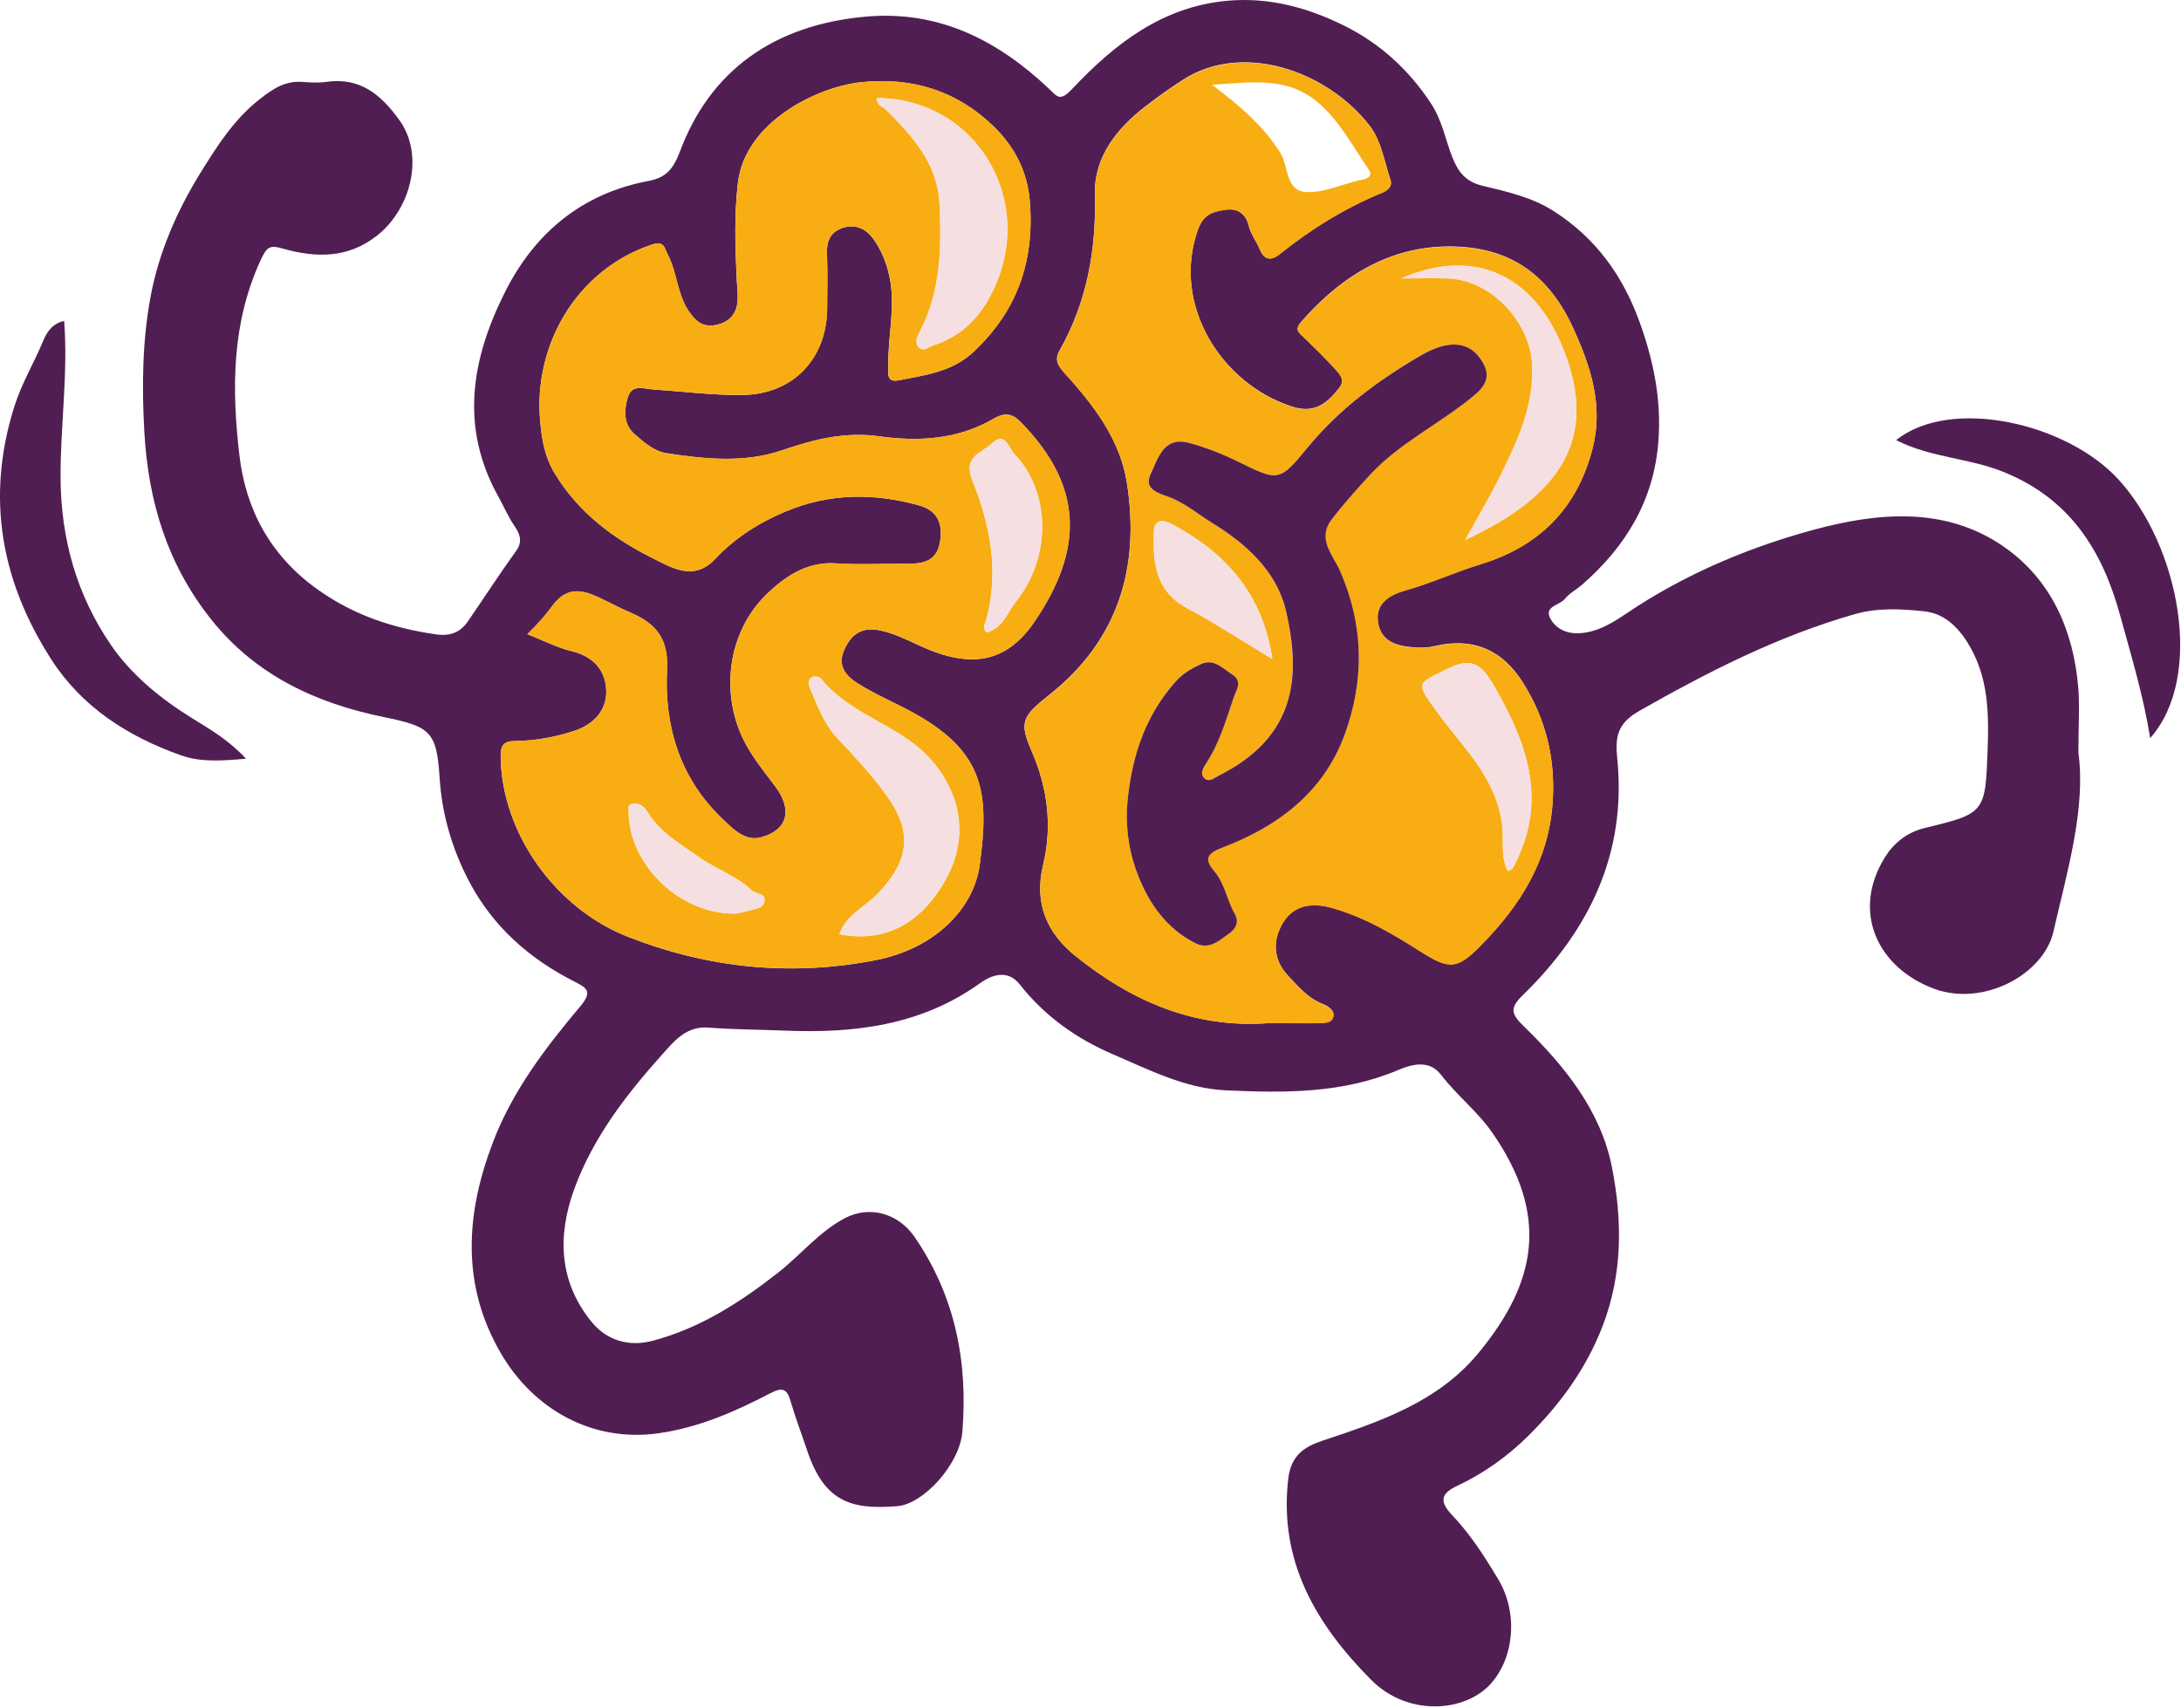 <svg width="466" height="365" viewBox="0 0 466 365" fill="none" xmlns="http://www.w3.org/2000/svg">
<path d="M444.079 160.83C445.679 172.72 441.759 185.94 438.729 199.12C436.639 208.21 423.789 215.18 413.249 211.28C401.249 206.84 395.479 194.91 402.729 183.2C404.509 180.33 407.269 177.89 411.259 176.93C424.119 173.83 424.189 173.64 424.679 160.34C424.969 152.37 424.899 144.45 420.339 137.23C418.059 133.61 415.149 131.06 411.159 130.63C406.249 130.11 401.249 129.82 396.309 131.23C379.959 135.9 365.009 143.52 350.289 151.89C345.499 154.62 345.089 157.49 345.549 162.07C347.589 182.42 339.529 198.88 325.289 212.73C322.539 215.41 322.879 216.68 325.639 219.36C334.329 227.81 342.069 237.38 344.429 249.5C346.619 260.7 346.749 272.07 342.439 283.31C338.909 292.5 333.319 300.07 326.609 306.75C322.259 311.08 317.049 314.84 311.329 317.51C307.779 319.17 307.549 320.9 310.279 323.77C314.149 327.83 317.179 332.57 320.069 337.38C324.559 344.86 323.419 354.48 318.409 359.91C312.939 365.85 300.819 366.87 292.949 358.94C281.259 347.16 273.169 333.66 275.259 315.94C275.839 311.02 278.649 309.15 282.599 307.84C294.869 303.77 307.209 299.59 315.799 289.23C328.519 273.89 330.959 259.59 318.929 242.15C315.729 237.51 311.279 234.08 307.879 229.65C305.319 226.32 301.509 227.47 298.689 228.67C286.769 233.7 274.289 233.56 261.829 232.98C253.239 232.58 245.539 228.6 237.779 225.28C229.979 221.94 223.209 217.12 217.869 210.34C215.419 207.23 212.119 208.14 209.419 210.08C196.889 219.08 182.649 220.84 167.799 220.23C162.309 220.01 156.799 220 151.329 219.58C146.559 219.22 143.959 222.57 141.429 225.39C133.779 233.93 126.769 243.02 122.749 253.94C119.029 264.05 119.419 273.96 126.449 282.52C129.559 286.3 134.209 287.91 139.539 286.48C149.669 283.77 158.169 278.28 166.309 271.9C171.109 268.13 174.979 263.24 180.469 260.33C185.739 257.53 191.899 259.21 195.399 264.3C204.079 276.91 206.839 290.97 205.619 305.98C205.069 312.8 197.399 321.39 191.689 321.85C181.739 322.66 176.069 320.82 172.419 309.83C171.269 306.36 169.939 302.95 168.929 299.44C168.199 296.9 167.269 296.32 164.739 297.64C157.099 301.62 149.289 305.08 140.569 306.28C126.499 308.22 114.079 301.14 107.139 289.38C98.459 274.66 99.478 259.34 105.359 243.99C109.529 233.09 116.539 223.89 123.939 215.1C126.619 211.92 125.499 211.14 122.819 209.79C113.169 204.92 105.349 198.05 100.269 188.41C96.609 181.47 94.418 174.02 93.928 166.2C93.308 156.21 91.909 155.26 81.888 153.2C67.569 150.26 54.678 144.33 45.178 132.43C35.758 120.63 31.678 107.18 30.838 92.27C30.279 82.4 30.419 72.54 32.248 62.99C34.008 53.81 37.858 44.97 42.809 36.97C46.328 31.29 49.938 25.55 55.468 21.21C58.398 18.91 60.968 17.21 64.709 17.51C66.368 17.64 68.069 17.73 69.698 17.5C76.879 16.46 81.319 20.13 85.288 25.6C90.778 33.16 87.788 44.61 80.629 50.29C74.349 55.27 67.499 55.12 60.389 53.11C57.669 52.34 57.038 52.65 55.658 55.66C49.468 69.13 49.508 83.19 51.148 97.24C52.508 108.96 57.809 118.82 67.948 126.02C75.668 131.5 84.008 134.23 93.138 135.55C96.178 135.99 98.338 135.15 99.999 132.74C103.439 127.72 106.759 122.61 110.309 117.67C111.859 115.52 110.879 113.82 109.799 112.2C108.499 110.26 107.609 108.13 106.489 106.13C98.168 91.23 100.769 76.6 107.889 62.43C114.209 49.83 124.269 41.37 138.529 38.67C142.119 37.99 143.779 36.37 145.289 32.35C151.769 15.03 165.389 5.33 184.919 3.56C200.609 2.14 213.179 8.61 224.189 19.02C225.799 20.54 226.419 21.82 228.989 19.1C238.079 9.46 248.289 1.38 262.379 0.15C271.319 -0.63 279.619 1.7 287.319 5.54C294.849 9.29 301.059 14.93 305.799 22.18C308.159 25.79 308.819 29.86 310.339 33.67C311.619 36.86 313.199 38.84 316.779 39.7C322.019 40.97 327.279 42.1 332.059 45.17C341.049 50.94 346.759 58.99 350.309 68.78C353.269 76.96 355.009 85.33 354.349 94.18C353.409 106.86 347.439 116.7 338.129 124.86C336.889 125.95 335.329 126.75 334.309 128.01C333.209 129.37 329.789 129.55 331.289 132.23C332.759 134.86 335.529 135.64 338.569 135.2C342.989 134.56 346.499 131.68 349.949 129.48C361.639 122.02 374.349 116.78 387.459 113.22C401.089 109.52 415.649 108.11 428.199 116.86C438.289 123.9 443.009 134.7 444.049 146.91C444.369 150.85 444.079 154.87 444.079 160.83ZM270.929 218.63C274.419 218.63 277.919 218.7 281.409 218.59C282.669 218.55 284.499 218.75 284.869 217.27C285.219 215.86 283.769 214.98 282.489 214.47C279.429 213.26 277.389 210.78 275.239 208.52C271.929 205.04 271.839 200.8 274.219 197C276.499 193.36 280.329 192.81 284.419 193.94C291.389 195.86 297.529 199.49 303.539 203.32C309.769 207.29 311.419 207.08 316.509 201.89C324.869 193.38 330.869 183.85 331.729 171.53C332.379 162.24 330.349 153.77 325.439 145.92C320.959 138.76 314.639 136.1 306.369 138.09C305.099 138.4 303.709 138.43 302.389 138.34C298.739 138.1 295.139 137.32 294.429 133.02C293.729 128.76 297.209 126.99 300.319 126.12C305.789 124.59 310.919 122.2 316.319 120.55C328.929 116.7 337.019 108.57 340.279 95.75C342.599 86.65 339.889 78.36 336.179 70.21C331.149 59.16 323.329 53.2 311.319 52.69C297.779 52.12 286.909 58.61 278.069 68.7C276.439 70.56 277.589 71.12 278.689 72.18C280.969 74.37 283.229 76.58 285.339 78.93C286.279 79.97 287.469 81.2 286.159 82.87C283.559 86.18 280.889 88.44 276.039 86.87C260.839 81.95 250.259 64.97 255.959 49.03C257.199 45.58 259.269 45.22 261.719 44.82C264.239 44.4 266.139 45.45 266.839 48.33C267.259 50.06 268.479 51.58 269.169 53.27C270.179 55.72 271.739 55.64 273.469 54.25C280.169 48.86 287.409 44.4 295.369 41.13C296.539 40.65 297.519 39.73 297.099 38.45C295.789 34.54 295.109 30.05 292.699 26.93C283.569 15.11 265.519 8.83 252.779 17.03C250.009 18.81 247.319 20.74 244.759 22.71C238.679 27.4 233.749 33.5 233.939 41.43C234.239 53.39 232.259 64.55 226.349 74.96C225.199 76.98 226.159 78.28 227.509 79.77C233.679 86.58 239.329 93.9 240.779 103.21C243.579 121.22 238.979 136.76 224.199 148.47C218.339 153.11 217.739 154.32 220.429 160.51C223.879 168.46 224.859 176.57 222.859 184.88C220.899 193.03 223.709 199.38 229.769 204.25C241.739 213.91 255.179 219.78 270.929 218.63ZM112.669 135.51C116.299 136.94 119.139 138.43 122.169 139.15C126.689 140.24 129.319 143.14 129.519 147.37C129.729 151.74 126.879 154.8 122.699 156.18C118.579 157.53 114.299 158.3 109.969 158.35C107.499 158.38 106.939 159.4 106.969 161.69C107.189 178.18 118.819 194.19 134.169 200.18C151.389 206.91 168.849 208.68 186.999 205.19C199.669 202.76 208.049 194.25 209.329 184.77C211.379 169.57 210.269 160.99 195.979 152.78C191.789 150.37 187.309 148.6 183.259 146.03C180.719 144.42 178.899 142.32 180.339 138.96C181.749 135.67 184.019 133.93 187.789 134.66C190.939 135.27 193.749 136.7 196.619 138.02C207.279 142.92 214.979 141.78 221.079 132.78C231.359 117.61 231.769 104.01 217.919 90.04C215.919 88.02 214.199 88.36 212.189 89.53C204.609 93.94 196.209 94.39 187.979 93.25C180.509 92.21 173.959 93.87 167.089 96.22C159.079 98.96 150.669 98.12 142.429 96.85C139.799 96.45 137.639 94.56 135.629 92.82C133.119 90.65 133.339 87.66 134.129 84.93C134.969 82 137.569 83.1 139.639 83.23C145.939 83.65 152.249 84.48 158.539 84.41C169.489 84.29 176.689 76.64 176.729 65.78C176.739 61.95 176.849 58.11 176.689 54.29C176.579 51.64 177.339 49.66 179.889 48.75C182.589 47.79 184.959 48.79 186.519 50.94C188.269 53.34 189.389 56.06 190.039 59.09C191.409 65.46 189.699 71.7 189.789 78C189.809 79.63 189.279 81.81 192.009 81.27C197.639 80.16 203.419 79.48 207.959 75.23C217.309 66.47 221.049 55.91 220.029 43.08C219.499 36.38 216.599 31.2 212.259 26.98C204.519 19.45 194.919 16.42 184.039 17.56C174.549 18.56 159.149 26.09 157.649 39.13C156.879 45.83 157.069 52.38 157.369 59.02C157.439 60.68 157.669 62.34 157.609 64C157.509 66.82 156.039 68.71 153.269 69.38C150.509 70.04 148.829 68.98 147.159 66.5C144.649 62.76 144.689 58.26 142.689 54.44C141.959 53.05 141.959 51.37 139.289 52.26C122.979 57.73 113.989 73.94 115.399 89.85C115.739 93.72 116.299 97.5 118.529 101.17C123.639 109.6 131.049 115.08 139.539 119.33C143.789 121.45 148.339 124.22 152.849 119.4C157.089 114.87 162.259 111.64 167.949 109.26C177.229 105.39 186.699 105.32 196.279 107.97C200.519 109.14 201.539 112.15 200.789 116.07C200.069 119.84 197.289 120.49 194.029 120.46C188.869 120.42 183.679 120.72 178.539 120.38C172.429 119.98 167.769 123.17 163.939 126.84C155.259 135.14 153.659 148.79 159.489 159.28C161.239 162.42 163.559 165.26 165.719 168.16C169.349 173.04 168.309 177.43 162.529 178.94C159.079 179.84 156.449 176.98 154.129 174.75C145.149 166.11 141.909 154.97 142.519 143.08C142.869 136.23 139.969 133.15 134.569 130.84C132.749 130.06 130.989 129.14 129.209 128.27C125.199 126.31 121.509 124.68 117.939 129.55C116.579 131.43 114.909 133.33 112.669 135.51Z" fill="#511E53"/>
<path d="M13.709 68.58C14.579 79.91 12.889 90.96 12.939 102.05C12.999 115.15 16.409 127.2 23.739 137.87C28.159 144.3 34.319 149.29 41.029 153.46C44.839 155.83 48.789 158.06 52.569 162.12C47.259 162.6 42.849 162.88 38.659 161.4C27.329 157.38 17.479 151.1 10.889 140.8C0.199 124.09 -3.031 106.3 3.039 86.93C4.599 81.95 7.219 77.67 9.159 72.99C9.969 71.02 11.099 69.17 13.709 68.58Z" fill="#511E53"/>
<path d="M405.129 94.05C416.799 84.72 441.559 90.38 452.609 102.42C465.559 116.53 471.129 144.5 459.419 157.72C457.919 148.46 455.329 140.03 452.999 131.52C449.199 117.61 442.239 106.47 427.859 100.76C420.579 97.85 412.589 97.82 405.129 94.05Z" fill="#511E53"/>
<path d="M270.929 218.63C255.179 219.79 241.739 213.91 229.789 204.31C223.729 199.44 220.919 193.09 222.879 184.94C224.869 176.64 223.899 168.52 220.449 160.57C217.759 154.37 218.359 153.17 224.219 148.53C238.999 136.82 243.599 121.28 240.799 103.27C239.349 93.95 233.699 86.64 227.529 79.83C226.189 78.35 225.229 77.04 226.369 75.02C232.289 64.61 234.259 53.45 233.959 41.49C233.759 33.57 238.699 27.47 244.779 22.77C247.339 20.8 250.029 18.87 252.799 17.09C265.539 8.88 283.599 15.16 292.719 26.99C295.129 30.11 295.809 34.59 297.119 38.51C297.549 39.79 296.569 40.7 295.389 41.19C287.429 44.46 280.189 48.93 273.489 54.31C271.759 55.7 270.199 55.78 269.189 53.33C268.499 51.65 267.279 50.13 266.859 48.39C266.159 45.5 264.259 44.46 261.739 44.88C259.299 45.28 257.219 45.64 255.979 49.09C250.269 65.03 260.859 82.01 276.059 86.93C280.899 88.5 283.579 86.24 286.179 82.93C287.489 81.26 286.299 80.03 285.359 78.99C283.249 76.65 280.979 74.43 278.709 72.24C277.609 71.18 276.459 70.62 278.089 68.76C286.939 58.66 297.799 52.18 311.339 52.75C323.349 53.25 331.169 59.22 336.199 70.27C339.909 78.42 342.609 86.71 340.299 95.81C337.029 108.63 328.949 116.76 316.339 120.61C310.939 122.26 305.809 124.64 300.339 126.18C297.229 127.05 293.749 128.81 294.449 133.08C295.159 137.38 298.759 138.16 302.409 138.4C303.729 138.49 305.109 138.45 306.389 138.15C314.659 136.16 320.969 138.82 325.459 145.98C330.369 153.82 332.399 162.3 331.749 171.59C330.889 183.9 324.889 193.44 316.529 201.95C311.429 207.14 309.789 207.35 303.559 203.38C297.549 199.55 291.409 195.92 284.439 194C280.349 192.87 276.519 193.42 274.239 197.06C271.859 200.86 271.949 205.1 275.259 208.58C277.409 210.84 279.459 213.32 282.509 214.53C283.789 215.04 285.239 215.91 284.889 217.33C284.529 218.81 282.689 218.61 281.429 218.65C277.919 218.7 274.419 218.63 270.929 218.63ZM240.769 173.06C240.619 178.04 241.469 182.77 243.119 187C245.469 193.02 249.189 198.39 255.319 201.5C258.359 203.04 260.379 200.99 262.509 199.54C263.979 198.53 264.829 197.03 263.789 195.23C262.129 192.35 261.709 188.87 259.509 186.26C257.309 183.65 257.649 182.44 261.149 181.11C273.039 176.59 282.799 169.28 287.309 156.89C291.539 145.26 291.369 133.57 286.299 121.99C284.839 118.65 281.339 115.18 284.459 111.07C286.949 107.8 289.719 104.73 292.489 101.68C299.009 94.51 307.939 90.45 315.239 84.23C318.589 81.38 318.049 78.93 315.919 76.18C313.359 72.86 309.029 72.78 303.679 75.88C294.519 81.2 286.119 87.39 279.299 95.7C273.229 103.09 273.039 102.81 264.289 98.53C261.029 96.93 257.579 95.59 254.069 94.64C248.519 93.14 247.409 97.98 245.789 101.38C244.289 104.51 247.659 105.43 249.409 106.06C253.089 107.37 255.989 109.91 259.169 111.86C266.309 116.23 272.779 122.14 274.719 130.43C278.149 145.03 276.569 157.56 260.459 165.69C259.459 166.19 258.359 167.24 257.319 166.3C256.249 165.34 257.099 163.99 257.679 163.12C260.559 158.76 261.939 153.79 263.609 148.94C264.169 147.32 265.529 145.6 263.229 144.1C261.169 142.75 259.319 140.62 256.529 141.92C254.599 142.82 252.729 143.88 251.239 145.55C244.179 153.48 241.449 163 240.769 173.06ZM299.379 59.49C302.699 59.49 306.019 59.42 309.339 59.5C318.369 59.74 326.739 68.54 327.319 77.49C327.909 86.6 324.209 94.28 320.389 102C318.249 106.32 315.759 110.47 313.049 115.38C333.649 105.83 341.309 93.66 334.289 75.26C327.909 58.53 314.929 52.76 299.379 59.49ZM322.129 186.11C322.599 185.89 323.009 185.83 323.149 185.6C323.579 184.91 323.919 184.15 324.269 183.41C330.459 170.11 325.989 158.35 319.309 146.72C316.859 142.46 314.869 140.17 309.469 142.82C302.579 146.2 302.389 145.73 307.149 152.26C312.639 159.78 319.789 166.29 320.959 176.37C321.339 179.58 320.579 182.99 322.129 186.11ZM258.939 18.1C264.539 22.33 269.739 26.64 273.529 32.6C275.369 35.49 274.569 40.85 279.189 41.04C282.849 41.19 286.589 39.45 290.289 38.55C290.769 38.43 291.299 38.43 291.749 38.24C292.619 37.88 293.139 37.26 292.499 36.32C289.249 31.58 286.599 26.49 282.239 22.45C275.359 16.08 267.169 17.65 258.939 18.1ZM271.859 140.84C269.799 126.89 261.879 118.15 250.519 112.06C248.819 111.15 246.669 110.62 246.549 113.57C246.319 119.62 246.689 125.58 252.569 129.32C254.369 130.46 256.329 131.35 258.159 132.45C262.589 135.13 266.979 137.85 271.859 140.84Z" fill="#F8AD13"/>
<path d="M112.669 135.51C114.899 133.34 116.579 131.44 117.959 129.54C121.519 124.67 125.219 126.3 129.229 128.26C131.009 129.13 132.769 130.05 134.589 130.83C139.989 133.14 142.889 136.22 142.539 143.07C141.929 154.96 145.169 166.1 154.149 174.74C156.469 176.97 159.089 179.83 162.549 178.93C168.329 177.42 169.369 173.03 165.739 168.15C163.579 165.25 161.259 162.41 159.509 159.27C153.679 148.78 155.279 135.13 163.959 126.83C167.789 123.17 172.449 119.97 178.559 120.37C183.699 120.71 188.879 120.41 194.049 120.45C197.299 120.47 200.089 119.82 200.809 116.06C201.559 112.14 200.529 109.13 196.299 107.96C186.719 105.32 177.249 105.38 167.969 109.25C162.269 111.63 157.099 114.86 152.869 119.39C148.349 124.22 143.799 121.45 139.559 119.32C131.069 115.08 123.659 109.59 118.549 101.16C116.319 97.49 115.769 93.71 115.419 89.84C114.009 73.93 122.999 57.72 139.309 52.25C141.979 51.35 141.989 53.04 142.709 54.43C144.709 58.25 144.669 62.74 147.179 66.49C148.839 68.97 150.529 70.03 153.289 69.37C156.059 68.7 157.529 66.81 157.629 63.99C157.689 62.34 157.459 60.67 157.389 59.01C157.089 52.38 156.899 45.82 157.669 39.12C159.169 26.09 174.569 18.55 184.059 17.55C194.939 16.41 204.539 19.44 212.279 26.97C216.619 31.19 219.519 36.37 220.049 43.07C221.069 55.9 217.329 66.46 207.979 75.22C203.439 79.47 197.659 80.15 192.029 81.26C189.299 81.8 189.829 79.61 189.809 77.99C189.719 71.69 191.429 65.45 190.059 59.08C189.409 56.05 188.289 53.33 186.539 50.93C184.979 48.78 182.609 47.78 179.909 48.74C177.359 49.65 176.589 51.64 176.709 54.28C176.869 58.1 176.759 61.94 176.749 65.77C176.719 76.64 169.509 84.28 158.559 84.4C152.259 84.47 145.959 83.64 139.659 83.22C137.589 83.08 134.999 81.99 134.149 84.92C133.359 87.65 133.149 90.64 135.649 92.81C137.659 94.55 139.829 96.44 142.449 96.84C150.679 98.1 159.099 98.95 167.109 96.21C173.979 93.86 180.529 92.2 187.999 93.24C196.229 94.39 204.629 93.93 212.209 89.52C214.219 88.35 215.939 88.01 217.939 90.03C231.789 104 231.379 117.59 221.099 132.77C214.999 141.77 207.299 142.91 196.639 138.01C193.769 136.69 190.959 135.26 187.809 134.65C184.039 133.92 181.779 135.65 180.359 138.95C178.919 142.31 180.739 144.4 183.279 146.02C187.339 148.6 191.819 150.37 195.999 152.77C210.289 160.98 211.399 169.56 209.349 184.76C208.069 194.24 199.689 202.74 187.019 205.18C168.869 208.67 151.409 206.89 134.189 200.17C118.839 194.17 107.209 178.17 106.989 161.68C106.959 159.39 107.519 158.37 109.989 158.34C114.329 158.29 118.609 157.52 122.719 156.17C126.899 154.8 129.749 151.73 129.539 147.36C129.339 143.13 126.709 140.23 122.189 139.14C119.139 138.42 116.299 136.93 112.669 135.51ZM179.339 199.63C189.219 201.56 197.179 197.17 202.359 187.38C207.419 177.81 204.579 168.37 198.439 161.79C191.919 154.8 181.569 152.74 175.429 145C175.119 144.61 174.109 144.44 173.609 144.64C172.719 144.99 172.639 146.08 172.949 146.78C174.589 150.56 175.949 154.6 178.799 157.61C182.419 161.44 185.989 165.3 189.109 169.53C195.049 177.57 194.439 183.61 187.679 190.82C184.949 193.76 180.789 195.41 179.339 199.63ZM187.349 20.94C187.339 22.69 188.639 22.76 189.299 23.42C194.969 29.12 200.349 34.91 200.749 43.65C201.179 53.04 201.019 62.29 196.509 70.9C195.979 71.92 195.369 73.16 196.259 74.16C197.289 75.31 198.379 74.15 199.409 73.81C204.819 72.05 208.659 68.61 211.429 63.55C222.099 44.08 209.239 21.06 187.349 20.94ZM210.839 135.14C214.319 134.24 215.259 130.81 217.119 128.48C224.739 118.92 224.459 105 216.679 96.95C215.499 95.73 214.779 92.05 211.939 94.75C209.759 96.82 205.649 97.44 207.779 102.73C211.589 112.17 213.529 122.14 210.719 132.42C210.499 133.23 209.789 134.24 210.839 135.14ZM157.319 195.22C157.849 195.1 158.999 194.9 160.099 194.56C161.329 194.18 163.069 194.11 163.339 192.63C163.669 190.83 161.539 191.09 160.639 190.25C157.319 187.13 152.929 185.7 149.279 183.11C145.269 180.28 140.929 177.82 138.279 173.39C137.619 172.28 136.389 171.41 134.889 171.81C134.129 172.02 134.299 172.76 134.309 173.44C134.379 184.83 145.299 195.48 157.319 195.22Z" fill="#F8AD13"/>
<path d="M240.769 173.06C241.449 162.99 244.179 153.47 251.259 145.56C252.759 143.89 254.619 142.83 256.549 141.93C259.339 140.63 261.179 142.76 263.249 144.11C265.549 145.61 264.189 147.33 263.629 148.95C261.959 153.8 260.579 158.76 257.699 163.13C257.119 164.01 256.279 165.35 257.339 166.31C258.379 167.25 259.479 166.2 260.479 165.7C276.589 157.57 278.169 145.04 274.739 130.44C272.799 122.15 266.319 116.24 259.189 111.87C256.009 109.92 253.109 107.38 249.429 106.07C247.679 105.45 244.309 104.53 245.809 101.39C247.429 97.99 248.539 93.15 254.089 94.65C257.589 95.6 261.039 96.94 264.309 98.54C273.059 102.82 273.259 103.11 279.319 95.71C286.139 87.4 294.539 81.21 303.699 75.89C309.039 72.79 313.369 72.86 315.939 76.19C318.069 78.94 318.599 81.39 315.259 84.24C307.959 90.45 299.039 94.52 292.509 101.69C289.739 104.74 286.959 107.8 284.479 111.08C281.359 115.19 284.859 118.66 286.319 122C291.389 133.57 291.559 145.27 287.329 156.9C282.819 169.29 273.059 176.6 261.169 181.12C257.669 182.45 257.329 183.66 259.529 186.27C261.729 188.89 262.149 192.36 263.809 195.24C264.849 197.04 263.999 198.54 262.529 199.55C260.399 201.01 258.379 203.06 255.339 201.51C249.209 198.4 245.489 193.03 243.139 187.01C241.469 182.77 240.619 178.04 240.769 173.06Z" fill="#511E53"/>
<path d="M299.379 59.49C314.919 52.76 327.909 58.53 334.289 75.26C341.309 93.66 333.659 105.84 313.049 115.38C315.759 110.47 318.249 106.33 320.389 102C324.209 94.28 327.909 86.6 327.319 77.49C326.739 68.54 318.369 59.74 309.339 59.5C306.029 59.42 302.699 59.49 299.379 59.49Z" fill="#F6DFE0"/>
<path d="M322.128 186.11C320.578 182.99 321.338 179.58 320.958 176.37C319.788 166.29 312.638 159.77 307.148 152.26C302.378 145.73 302.568 146.21 309.468 142.82C314.878 140.17 316.868 142.46 319.308 146.72C325.988 158.35 330.468 170.11 324.268 183.41C323.918 184.15 323.578 184.91 323.148 185.6C323.018 185.83 322.598 185.89 322.128 186.11Z" fill="#F6DFE0"/>
<path d="M271.859 140.84C266.979 137.85 262.579 135.12 258.149 132.46C256.319 131.36 254.359 130.47 252.559 129.33C246.679 125.59 246.309 119.63 246.539 113.58C246.649 110.62 248.799 111.15 250.509 112.07C261.889 118.16 269.799 126.89 271.859 140.84Z" fill="#F6DFE0"/>
<path d="M179.339 199.63C180.789 195.4 184.949 193.76 187.689 190.83C194.449 183.61 195.059 177.58 189.119 169.54C185.999 165.31 182.429 161.45 178.809 157.62C175.959 154.6 174.599 150.56 172.959 146.79C172.659 146.09 172.729 145 173.619 144.65C174.119 144.45 175.129 144.63 175.439 145.01C181.579 152.75 191.919 154.81 198.449 161.8C204.579 168.38 207.429 177.82 202.369 187.39C197.179 197.17 189.219 201.56 179.339 199.63Z" fill="#F6DFE0"/>
<path d="M187.349 20.94C209.239 21.06 222.099 44.08 211.429 63.55C208.659 68.6 204.819 72.05 199.409 73.81C198.389 74.14 197.289 75.3 196.259 74.16C195.359 73.16 195.969 71.92 196.509 70.9C201.019 62.29 201.179 53.04 200.749 43.65C200.349 34.91 194.969 29.12 189.299 23.42C188.639 22.76 187.339 22.69 187.349 20.94Z" fill="#F6DFE0"/>
<path d="M210.839 135.14C209.789 134.24 210.499 133.23 210.719 132.42C213.529 122.14 211.589 112.17 207.779 102.73C205.649 97.44 209.759 96.82 211.939 94.75C214.789 92.05 215.509 95.73 216.679 96.95C224.459 105 224.739 118.92 217.119 128.48C215.259 130.81 214.319 134.24 210.839 135.14Z" fill="#F6DFE0"/>
<path d="M157.319 195.22C145.299 195.48 134.379 184.83 134.299 173.45C134.299 172.76 134.119 172.02 134.879 171.82C136.379 171.41 137.609 172.28 138.269 173.4C140.919 177.83 145.259 180.29 149.269 183.12C152.919 185.7 157.309 187.14 160.629 190.26C161.519 191.1 163.659 190.84 163.329 192.64C163.059 194.11 161.329 194.18 160.089 194.57C158.999 194.9 157.849 195.1 157.319 195.22Z" fill="#F6DFE0"/>
</svg>
